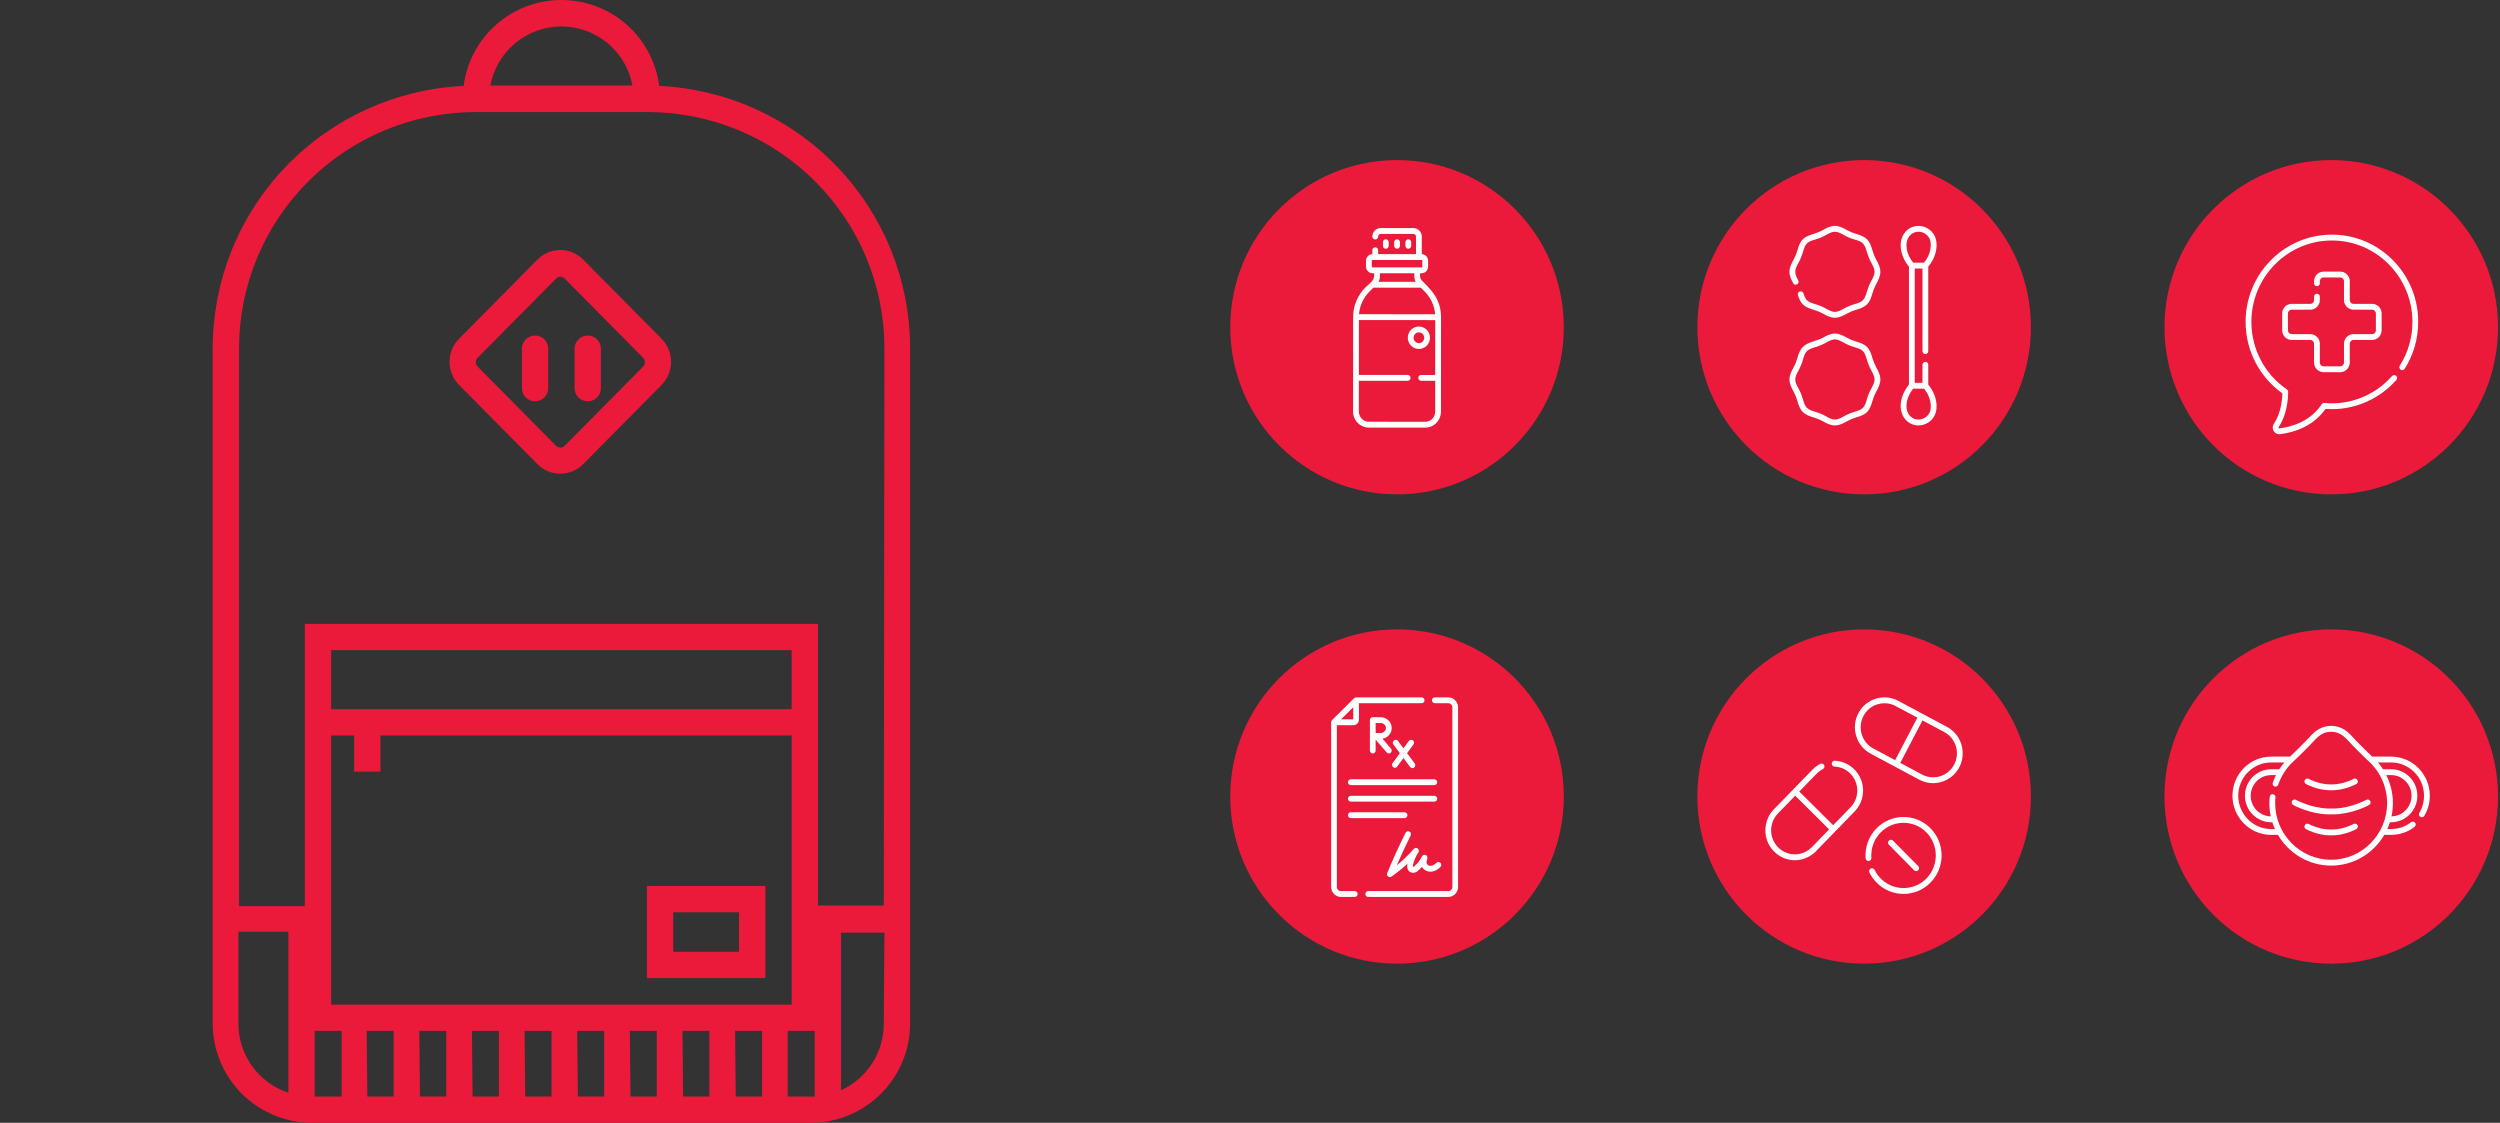 <svg width="1140" height="512" viewBox="0 0 1140 512" fill="none" xmlns="http://www.w3.org/2000/svg">
<rect x="0" y="0" width="1140" height="512" fill="#333333" stroke="none"/>
<path d="M255.53 216C253.593 216.009 251.673 215.63 249.882 214.885C248.09 214.141 246.462 213.046 245.092 211.662L209.306 175.518C206.549 172.728 205 168.947 205 165.006C205 161.064 206.549 157.283 209.306 154.494L245.092 118.349C247.854 115.564 251.597 114 255.5 114C259.403 114 263.146 115.564 265.908 118.349L301.694 154.494C304.451 157.283 306 161.064 306 165.006C306 168.947 304.451 172.728 301.694 175.518L265.908 211.662C264.545 213.038 262.927 214.13 261.146 214.874C259.365 215.618 257.457 216.001 255.53 216V216ZM255.53 126.18C254.789 126.188 254.082 126.491 253.562 127.024L217.775 163.168C217.258 163.698 216.968 164.412 216.968 165.156C216.968 165.9 217.258 166.614 217.775 167.144L253.562 203.289C254.086 203.811 254.793 204.104 255.53 204.104C256.266 204.104 256.974 203.811 257.498 203.289L293.285 167.144C293.802 166.614 294.092 165.9 294.092 165.156C294.092 164.412 293.802 163.698 293.285 163.168L257.498 127.024C256.978 126.491 256.27 126.188 255.53 126.18V126.18Z" fill="#EC1A3A"/>
<path d="M244 183C242.409 183 240.883 182.368 239.757 181.243C238.632 180.117 238 178.591 238 177V159C238 157.409 238.632 155.883 239.757 154.757C240.883 153.632 242.409 153 244 153C245.591 153 247.117 153.632 248.243 154.757C249.368 155.883 250 157.409 250 159V177C250 178.591 249.368 180.117 248.243 181.243C247.117 182.368 245.591 183 244 183Z" fill="#EC1A3A"/>
<path d="M268 183C266.409 183 264.883 182.368 263.757 181.243C262.632 180.117 262 178.591 262 177V159C262 157.409 262.632 155.883 263.757 154.757C264.883 153.632 266.409 153 268 153C269.591 153 271.117 153.632 272.243 154.757C273.368 155.883 274 157.409 274 159V177C274 178.591 273.368 180.117 272.243 181.243C271.117 182.368 269.591 183 268 183Z" fill="#EC1A3A"/>
<path d="M349 446H295V404H349V446ZM307 434H337V416H307V434Z" fill="#EC1A3A"/>
<path d="M300.58 39.18C299.199 28.355 293.909 18.404 285.703 11.191C277.496 3.979 266.936 0 256 0C245.064 0 234.504 3.979 226.297 11.191C218.091 18.404 212.801 28.355 211.42 39.18C180.571 40.613 151.463 53.859 130.152 76.163C108.841 98.466 96.967 128.11 97 158.927V466.796C97.016 478.78 101.794 490.268 110.286 498.742C118.778 507.216 130.291 511.984 142.3 512H369.7C381.709 511.984 393.222 507.216 401.714 498.742C410.206 490.268 414.984 478.78 415 466.796V158.448C414.91 127.714 402.981 98.19 381.683 75.989C360.384 53.788 331.346 40.609 300.58 39.18V39.18ZM256 12.058C263.703 12.069 271.159 14.769 277.076 19.69C282.994 24.611 287 31.442 288.4 39.001H223.6C225.001 31.442 229.007 24.611 234.924 19.69C240.841 14.769 248.297 12.069 256 12.058ZM131.5 498.289C124.864 496.098 119.089 491.876 114.996 486.222C110.903 480.568 108.7 473.771 108.7 466.796V424.884H131.5V498.289ZM161.5 335.374V351.839H173.5V335.374H361V458.114H151V335.374H161.5ZM151 323.399V296.456H361V323.399H151ZM155.8 470.089V500.025H143.5V470.089H155.8ZM167.2 470.089H179.5V500.025H167.5L167.2 470.089ZM191.2 470.089H203.5V500.025H191.5L191.2 470.089ZM215.2 470.089H227.5V500.025H215.5L215.2 470.089ZM239.2 470.089H251.5V500.025H239.5L239.2 470.089ZM263.2 470.089H275.5V500.025H263.5L263.2 470.089ZM287.2 470.089H299.5V500.025H287.5L287.2 470.089ZM311.2 470.089H323.5V500.025H311.5L311.2 470.089ZM335.2 470.089H347.5V500.025H335.5L335.2 470.089ZM359.2 500.025V470.089H371.5V500.025C370.801 500.085 370.099 500.085 369.4 500.025H359.2ZM403 466.796C403.022 473.191 401.194 479.458 397.735 484.842C394.276 490.227 389.333 494.501 383.5 497.151V425.303H403.3L403 466.796ZM403 412.91H373V284.481H139V413.209H109V158.867C109 130.284 120.379 102.872 140.633 82.661C160.886 62.45 188.357 51.095 217 51.095H295.3C323.943 51.095 351.414 62.45 371.668 82.661C391.921 102.872 403.3 130.284 403.3 158.867L403 412.91Z" fill="#EC1A3A"/>
<ellipse cx="850.046" cy="363.214" rx="76.046" ry="76.214" fill="#EC1A3A"/>
<path d="M887.826 331.464L865.607 319.586C862.425 317.886 858.779 317.539 855.34 318.611C851.901 319.683 849.08 322.045 847.398 325.262C845.716 328.479 845.373 332.166 846.434 335.643C847.494 339.121 849.83 341.972 853.012 343.673L875.231 355.552C875.481 355.685 875.734 355.81 875.989 355.927C877.771 356.741 879.649 357.13 881.506 357.129C886.04 357.129 890.44 354.811 892.961 350.718C893.129 350.445 893.289 350.164 893.44 349.876C896.912 343.235 894.394 334.976 887.826 331.464V331.464ZM854.245 341.314C851.687 339.947 849.808 337.654 848.955 334.857C848.103 332.061 848.378 329.096 849.731 326.51C851.084 323.923 853.352 322.023 856.117 321.161C857.172 320.833 858.25 320.67 859.323 320.67C861.064 320.67 862.79 321.099 864.373 321.945L874.316 327.261L864.188 346.63L854.245 341.314ZM891.106 348.628C888.314 353.968 881.746 356.015 876.464 353.192L866.521 347.877L876.649 328.508L886.592 333.824C891.874 336.647 893.899 343.288 891.106 348.628V348.628Z" fill="white"/>
<path d="M836.649 346.893C835.928 346.863 835.306 347.435 835.276 348.171C835.246 348.907 835.811 349.529 836.539 349.56C839.225 349.673 841.76 350.785 843.679 352.692C845.743 354.743 846.893 357.484 846.918 360.41C846.943 363.336 845.84 366.097 843.811 368.184L835.928 376.294L820.474 360.937L828.357 352.826C829.201 351.957 830.17 351.244 831.236 350.704C831.888 350.375 832.152 349.573 831.825 348.914C831.499 348.255 830.707 347.989 830.055 348.318C828.728 348.989 827.524 349.877 826.475 350.956L808.858 369.081C805.115 372.931 804.1 378.479 805.793 383.25C806.456 385.117 807.533 386.865 809.023 388.346C809.182 388.504 809.343 388.657 809.508 388.806C812.557 391.556 816.776 392.84 820.796 392.051C823.561 391.509 826.093 390.219 828.077 388.179L845.694 370.054C848.217 367.459 849.589 364.025 849.557 360.387C849.526 356.748 848.095 353.339 845.528 350.789C843.142 348.418 839.989 347.034 836.649 346.893V346.893ZM826.194 386.308C824.181 388.379 821.419 389.559 818.561 389.584C815.673 389.604 812.937 388.494 810.873 386.443C806.612 382.209 806.553 375.259 810.74 370.951L818.624 362.84L834.078 378.197C834.078 378.197 826.196 386.307 826.194 386.308Z" fill="white"/>
<path d="M855.747 377.671C852.171 381.287 850.336 386.288 850.713 391.391C850.767 392.126 851.397 392.677 852.127 392.622C852.853 392.568 853.398 391.928 853.344 391.193C853.025 386.865 854.581 382.624 857.613 379.558C863.351 373.757 872.686 373.757 878.424 379.558C884.161 385.359 884.161 394.798 878.424 400.6C875.644 403.41 871.949 404.957 868.019 404.957C864.088 404.957 860.393 403.41 857.614 400.6C856.466 399.439 855.525 398.113 854.815 396.656C854.492 395.995 853.701 395.724 853.048 396.049C852.394 396.375 852.125 397.175 852.447 397.836C853.285 399.555 854.395 401.119 855.747 402.486C859.025 405.801 863.383 407.626 868.019 407.626C872.654 407.626 877.012 405.801 880.29 402.486C887.057 395.645 887.057 384.513 880.29 377.671C873.523 370.829 862.514 370.829 855.747 377.671V377.671Z" fill="white"/>
<path d="M873.772 397.231C874.11 397.231 874.448 397.1 874.706 396.84C875.221 396.319 875.221 395.474 874.706 394.953L863.198 383.317C862.683 382.797 861.847 382.797 861.332 383.317C860.817 383.838 860.817 384.683 861.332 385.204L872.839 396.84C873.097 397.1 873.435 397.231 873.772 397.231V397.231Z" fill="white"/>
<ellipse cx="850.046" cy="149.214" rx="76.046" ry="76.214" fill="#EC1A3A"/>
<path d="M819.478 129.657C820.116 129.302 820.349 128.491 819.998 127.846C819.254 126.477 818.637 125.238 818.637 123.951C818.637 122.546 819.379 121.188 820.165 119.75C821.003 118.217 821.622 116.694 822.113 115.014C822.57 113.445 823.003 111.963 823.934 111.022C824.865 110.08 826.33 109.643 827.882 109.181C829.554 108.682 831.048 108.06 832.565 107.212C833.987 106.417 835.331 105.667 836.721 105.667C838.111 105.667 839.454 106.417 840.876 107.212C842.395 108.061 843.885 108.681 845.56 109.181C847.111 109.643 848.577 110.081 849.508 111.022C850.439 111.963 850.871 113.445 851.329 115.014C851.83 116.732 852.409 118.163 853.276 119.75C854.062 121.188 854.805 122.546 854.805 123.951C854.805 125.357 854.062 126.715 853.276 128.152C852.432 129.697 851.825 131.19 851.329 132.888C850.871 134.457 850.439 135.939 849.508 136.88C848.577 137.822 847.112 138.259 845.56 138.722C843.899 139.217 842.392 139.843 840.876 140.69C839.454 141.485 838.111 142.236 836.721 142.236C835.331 142.236 833.988 141.485 832.566 140.69C831.051 139.844 829.543 139.217 827.882 138.722C826.33 138.259 824.865 137.822 823.934 136.88C823.207 136.145 822.784 135.104 822.373 133.767C822.157 133.064 821.418 132.67 820.723 132.889C820.028 133.108 819.639 133.855 819.855 134.558C820.311 136.042 820.895 137.578 822.069 138.765C823.475 140.187 825.336 140.742 827.136 141.279C828.615 141.72 829.941 142.27 831.29 143.024C832.865 143.904 834.651 144.902 836.721 144.902C838.791 144.902 840.577 143.904 842.152 143.024C843.502 142.269 844.831 141.719 846.306 141.279C848.106 140.742 849.967 140.187 851.373 138.765C852.779 137.344 853.328 135.462 853.859 133.642C854.296 132.144 854.84 130.804 855.584 129.442C856.455 127.849 857.442 126.044 857.442 123.951C857.442 121.857 856.455 120.052 855.584 118.46C854.838 117.094 854.294 115.752 853.859 114.259C853.328 112.439 852.779 110.558 851.373 109.136C849.967 107.715 848.106 107.16 846.306 106.623C844.825 106.181 843.498 105.63 842.152 104.878C840.576 103.998 838.791 103 836.721 103C834.65 103 832.865 103.998 831.29 104.878C829.941 105.632 828.613 106.182 827.136 106.623C825.336 107.16 823.475 107.715 822.069 109.136C820.663 110.558 820.114 112.439 819.583 114.259C819.151 115.74 818.598 117.105 817.857 118.46C816.987 120.053 816 121.858 816 123.951C816 125.869 816.798 127.496 817.688 129.131C818.038 129.776 818.84 130.012 819.478 129.657V129.657Z" fill="white"/>
<path d="M854.625 165.55C854.331 164.837 854.077 164.107 853.858 163.357C853.327 161.537 852.778 159.656 851.373 158.234C849.967 156.813 848.106 156.258 846.306 155.721C844.828 155.28 843.5 154.73 842.152 153.976C840.576 153.096 838.791 152.098 836.721 152.098C834.651 152.098 832.865 153.096 831.29 153.976C828.403 155.589 824.484 155.792 822.069 158.234C820.663 159.656 820.114 161.537 819.583 163.357C819.145 164.859 818.61 166.181 817.857 167.558C816.987 169.15 816 170.956 816 173.049C816 175.142 816.987 176.947 817.857 178.54C818.611 179.918 819.139 181.219 819.583 182.74C820.114 184.56 820.663 186.442 822.069 187.863C823.475 189.285 825.336 189.84 827.136 190.377C828.612 190.817 829.936 191.365 831.29 192.122C832.865 193.002 834.651 194 836.721 194C838.791 194 840.576 193.002 842.152 192.122C843.526 191.354 844.813 190.822 846.306 190.377C848.106 189.84 849.967 189.285 851.373 187.863C852.779 186.442 853.327 184.56 853.859 182.74C854.29 181.261 854.845 179.892 855.584 178.54C856.455 176.947 857.441 175.142 857.441 173.049C857.441 170.956 856.455 169.15 855.584 167.558C855.225 166.901 854.907 166.233 854.625 165.55V165.55ZM853.276 177.251C852.439 178.78 851.82 180.304 851.329 181.986C850.871 183.555 850.439 185.037 849.508 185.978C848.577 186.92 847.111 187.357 845.56 187.819C843.878 188.321 842.414 188.929 840.876 189.788C839.454 190.583 838.111 191.333 836.721 191.333C835.331 191.333 833.988 190.583 832.566 189.788C831.023 188.926 829.568 188.322 827.882 187.82C826.33 187.357 824.865 186.92 823.934 185.978C823.002 185.037 822.57 183.555 822.112 181.986C821.616 180.284 821.011 178.798 820.165 177.25C819.379 175.812 818.637 174.454 818.637 173.049C818.637 171.643 819.379 170.285 820.165 168.848C820.999 167.323 821.625 165.783 822.113 164.111C822.57 162.543 823.003 161.061 823.934 160.12C824.865 159.178 826.33 158.741 827.882 158.278C829.567 157.775 831.029 157.168 832.566 156.309C833.988 155.515 835.331 154.764 836.721 154.764C838.111 154.764 839.454 155.515 840.876 156.31C842.425 157.175 843.84 157.765 845.56 158.278C847.112 158.741 848.577 159.178 849.508 160.12C850.439 161.061 850.871 162.543 851.329 164.111C851.815 165.776 852.446 167.328 853.276 168.848C854.062 170.285 854.805 171.644 854.805 173.049C854.804 174.454 854.062 175.812 853.276 177.251V177.251Z" fill="white"/>
<path d="M883.073 184.914C883.005 182.558 882.284 179.028 879.288 175.395V166.331C879.288 165.595 878.698 164.998 877.97 164.998C877.241 164.998 876.651 165.595 876.651 166.331V174.554H873.123V122.447H876.651V160.105C876.651 160.841 877.241 161.438 877.97 161.438C878.698 161.438 879.288 160.841 879.288 160.105V121.606C882.284 117.974 883.005 114.444 883.073 112.088C883.108 110.88 882.989 109.824 882.71 108.858C881.73 105.464 878.44 103.001 874.887 103.001C872.685 103.001 870.65 103.856 869.159 105.408C867.524 107.11 866.628 109.545 866.701 112.087C866.769 114.443 867.49 117.973 870.486 121.606V175.395C867.49 179.028 866.769 182.558 866.701 184.914C866.628 187.456 867.524 189.891 869.159 191.593C870.65 193.145 872.685 194 874.887 194C878.44 194 881.731 191.537 882.71 188.143C882.989 187.177 883.108 186.121 883.073 184.914V184.914ZM871.051 107.266C872.055 106.22 873.382 105.667 874.887 105.667C877.256 105.667 879.531 107.36 880.179 109.605C880.379 110.299 880.464 111.086 880.437 112.01C880.382 113.916 879.793 116.773 877.36 119.78H872.415C869.981 116.773 869.392 113.915 869.337 112.01C869.285 110.183 869.909 108.454 871.051 107.266V107.266ZM880.179 187.396C879.531 189.641 877.256 191.334 874.887 191.334C873.382 191.334 872.055 190.781 871.051 189.735C869.909 188.547 869.285 186.818 869.337 184.991C869.392 183.085 869.981 180.227 872.415 177.22H877.359C879.793 180.227 880.382 183.085 880.437 184.991C880.464 185.915 880.379 186.702 880.179 187.396V187.396Z" fill="white"/>
<ellipse cx="1063.05" cy="363.214" rx="76.046" ry="76.214" fill="#EC1A3A"/>
<path d="M1090.35 345.021H1081.76C1081.63 344.905 1081.51 344.79 1081.38 344.677C1080.96 344.282 1075 338.566 1072.68 335.936C1071.9 335.052 1071.08 334.262 1070.25 333.589L1070.15 333.514C1065.94 330.166 1060.07 330.161 1055.86 333.504L1055.78 333.57C1054.93 334.25 1054.1 335.046 1053.32 335.936C1051 338.565 1045.04 344.281 1044.62 344.676C1044.49 344.789 1044.37 344.906 1044.24 345.021H1035.65C1025.92 345.021 1018 353.025 1018 362.863C1018 372.701 1025.92 380.705 1035.65 380.705H1038.75C1043.66 389.084 1052.69 394.716 1063 394.716C1073.31 394.716 1082.34 389.084 1087.24 380.705H1090.35C1094.25 380.705 1097.95 379.439 1101.05 377.045C1101.63 376.598 1101.74 375.762 1101.3 375.177C1100.86 374.592 1100.03 374.481 1099.45 374.928C1096.82 376.964 1093.67 378.04 1090.35 378.04H1088.62C1089.08 377.039 1089.47 376.007 1089.81 374.948H1090.35C1096.94 374.948 1102.31 369.527 1102.31 362.863C1102.31 356.199 1096.94 350.777 1090.35 350.777H1086.64C1085.95 349.699 1085.18 348.666 1084.35 347.685H1090.35C1098.63 347.685 1105.36 354.494 1105.36 362.863C1105.36 365.614 1104.63 368.31 1103.23 370.659C1102.85 371.29 1103.05 372.109 1103.68 372.488C1104.3 372.867 1105.11 372.663 1105.49 372.033C1107.13 369.269 1108 366.098 1108 362.863C1108 353.025 1100.08 345.021 1090.35 345.021V345.021ZM1035.65 378.04C1027.37 378.04 1020.64 371.232 1020.64 362.863C1020.64 354.494 1027.37 347.686 1035.65 347.686H1041.66C1040.82 348.664 1040.06 349.697 1039.36 350.778H1035.65C1029.06 350.778 1023.69 356.199 1023.69 362.863C1023.69 369.527 1029.06 374.949 1035.65 374.949H1036.19C1036.53 376.007 1036.92 377.04 1037.38 378.041H1035.65V378.04ZM1090.35 353.442C1095.49 353.442 1099.67 357.668 1099.67 362.863C1099.67 368.002 1095.58 372.19 1090.52 372.279C1090.93 370.334 1091.16 368.316 1091.16 366.246C1091.16 361.743 1090.1 357.369 1088.15 353.442H1090.35ZM1088.52 366.246C1088.52 380.475 1077.07 392.051 1063 392.051C1048.93 392.051 1037.48 380.475 1037.48 366.246C1037.48 365.366 1037.52 364.479 1037.61 363.609C1037.68 362.877 1037.16 362.223 1036.43 362.149C1035.71 362.075 1035.06 362.608 1034.99 363.34C1034.89 364.299 1034.84 365.276 1034.84 366.246C1034.84 368.316 1035.06 370.334 1035.48 372.279C1030.42 372.19 1026.33 368.002 1026.33 362.863C1026.33 357.668 1030.51 353.442 1035.65 353.442H1037.85C1037.28 354.57 1036.79 355.737 1036.38 356.936C1036.15 357.632 1036.51 358.39 1037.2 358.631C1037.89 358.871 1038.64 358.503 1038.87 357.807C1040.35 353.509 1042.94 349.659 1046.37 346.676C1046.38 346.662 1046.4 346.648 1046.41 346.634C1046.67 346.385 1052.82 340.504 1055.28 337.71C1055.97 336.934 1056.69 336.243 1057.42 335.658L1057.49 335.598C1060.74 333.019 1065.27 333.023 1068.52 335.608L1068.6 335.674C1069.33 336.254 1070.04 336.939 1070.72 337.71C1073.18 340.505 1079.33 346.385 1079.59 346.634C1079.6 346.648 1079.62 346.662 1079.63 346.676C1085.28 351.588 1088.52 358.721 1088.52 366.246Z" fill="white"/>
<path d="M1079.05 364.74C1078.98 364.777 1072.16 368.462 1064.51 368.683H1061.49C1053.84 368.461 1047.02 364.777 1046.96 364.741C1046.32 364.389 1045.52 364.629 1045.17 365.276C1044.82 365.923 1045.06 366.732 1045.7 367.083C1046 367.247 1053.13 371.113 1061.43 371.347C1061.44 371.347 1061.46 371.347 1061.47 371.347H1064.53C1064.54 371.347 1064.56 371.347 1064.57 371.347C1072.87 371.113 1080 367.247 1080.3 367.083C1080.94 366.732 1081.18 365.924 1080.83 365.277C1080.48 364.63 1079.68 364.39 1079.05 364.74Z" fill="white"/>
<path d="M1051.51 357.514C1051.71 357.623 1056.45 360.192 1061.97 360.347C1061.98 360.348 1061.99 360.348 1062 360.348H1064C1064.01 360.348 1064.02 360.348 1064.03 360.347C1069.55 360.192 1074.29 357.623 1074.49 357.514C1075.13 357.163 1075.37 356.355 1075.02 355.709C1074.67 355.062 1073.87 354.822 1073.23 355.171C1073.19 355.194 1068.84 357.54 1063.98 357.683H1062.02C1057.16 357.54 1052.81 355.194 1052.77 355.172C1052.13 354.821 1051.33 355.06 1050.98 355.707C1050.63 356.354 1050.87 357.163 1051.51 357.514Z" fill="white"/>
<path d="M1073.23 375.74C1073.19 375.763 1068.86 378.108 1063.98 378.251H1062.02C1057.16 378.109 1052.81 375.763 1052.77 375.74C1052.13 375.389 1051.33 375.629 1050.98 376.275C1050.63 376.922 1050.87 377.731 1051.51 378.082C1051.71 378.191 1056.45 380.76 1061.97 380.916C1061.98 380.916 1061.99 380.916 1062 380.916H1064C1064.01 380.916 1064.02 380.916 1064.03 380.916C1069.55 380.76 1074.29 378.191 1074.49 378.082C1075.13 377.731 1075.37 376.922 1075.02 376.275C1074.67 375.629 1073.87 375.389 1073.23 375.74Z" fill="white"/>
<ellipse cx="1063.05" cy="149.214" rx="76.046" ry="76.214" fill="#EC1A3A"/>
<path d="M1059.55 169.72H1067.15C1069.54 169.72 1071.49 167.751 1071.49 165.33V156.746C1071.49 155.793 1072.26 155.018 1073.2 155.018H1081.69C1084.08 155.018 1086.03 153.048 1086.03 150.627V142.948C1086.03 140.527 1084.08 138.557 1081.69 138.557H1073.2C1072.26 138.557 1071.49 137.782 1071.49 136.829V128.245C1071.49 125.824 1069.54 123.855 1067.15 123.855H1059.55C1057.16 123.855 1055.21 125.824 1055.21 128.245V129.195C1055.21 129.93 1055.8 130.526 1056.53 130.526C1057.25 130.526 1057.84 129.93 1057.84 129.195V128.245C1057.84 127.292 1058.61 126.517 1059.55 126.517H1067.15C1068.09 126.517 1068.86 127.292 1068.86 128.245V136.829C1068.86 139.25 1070.81 141.219 1073.2 141.219H1081.69C1082.63 141.219 1083.4 141.995 1083.4 142.948V150.627C1083.4 151.581 1082.63 152.356 1081.69 152.356H1073.2C1070.81 152.356 1068.86 154.325 1068.86 156.746V165.33C1068.86 166.283 1068.09 167.058 1067.15 167.058H1059.55C1058.61 167.058 1057.84 166.283 1057.84 165.33V156.746C1057.84 154.325 1055.89 152.356 1053.5 152.356H1045.01C1044.07 152.356 1043.3 151.58 1043.3 150.627V142.948C1043.3 141.995 1044.07 141.219 1045.01 141.219H1053.5C1055.89 141.219 1057.84 139.25 1057.84 136.829V135.27C1057.84 134.535 1057.25 133.939 1056.53 133.939C1055.8 133.939 1055.21 134.535 1055.21 135.27V136.829C1055.21 137.782 1054.44 138.557 1053.5 138.557H1045.01C1042.62 138.557 1040.67 140.527 1040.67 142.948V150.627C1040.67 153.048 1042.62 155.018 1045.01 155.018H1053.5C1054.44 155.018 1055.21 155.793 1055.21 156.746V165.33C1055.21 167.751 1057.16 169.72 1059.55 169.72V169.72Z" fill="white"/>
<path d="M1091.17 118.654C1083.74 111.139 1073.86 107 1063.35 107C1052.84 107 1042.96 111.139 1035.53 118.654C1028.09 126.168 1024 136.16 1024 146.787C1024 159.783 1030.25 171.906 1040.76 179.367C1040.65 182.837 1039.97 188.666 1036.89 193.265C1036.22 194.264 1036.19 195.522 1036.8 196.55C1037.35 197.465 1038.3 198 1039.34 198C1039.46 198 1039.58 197.993 1039.7 197.979C1044.9 197.369 1054.39 195.057 1060.44 186.465C1061.42 186.538 1062.39 186.575 1063.35 186.575C1074.56 186.575 1085.27 181.717 1092.74 173.247C1093.22 172.698 1093.17 171.857 1092.63 171.368C1092.09 170.879 1091.26 170.928 1090.77 171.476C1083.81 179.38 1073.81 183.913 1063.35 183.913C1062.22 183.913 1061.07 183.858 1059.91 183.75C1059.43 183.705 1058.97 183.93 1058.7 184.337C1053.27 192.572 1044.27 194.763 1039.4 195.335C1039.25 195.353 1039.13 195.296 1039.05 195.168C1039.01 195.091 1038.95 194.936 1039.07 194.758C1042.75 189.255 1043.37 182.329 1043.4 178.691C1043.41 178.244 1043.19 177.824 1042.82 177.574C1032.69 170.65 1026.63 159.141 1026.63 146.787C1026.63 126.316 1043.1 109.662 1063.35 109.662C1083.6 109.662 1100.07 126.316 1100.07 146.787C1100.07 153.89 1098.08 160.792 1094.31 166.748C1093.92 167.368 1094.1 168.191 1094.72 168.586C1095.33 168.982 1096.14 168.801 1096.53 168.181C1100.57 161.797 1102.7 154.399 1102.7 146.787C1102.7 136.16 1098.61 126.168 1091.17 118.654V118.654Z" fill="white"/>
<ellipse cx="637.046" cy="363.214" rx="76.046" ry="76.214" fill="#EC1A3A"/>
<path d="M660.414 318H654.276C653.556 318 652.972 318.597 652.972 319.333C652.972 320.069 653.556 320.666 654.276 320.666H660.414C661.443 320.666 662.28 321.522 662.28 322.574V404.426C662.28 405.478 661.443 406.334 660.414 406.334H623.922C623.202 406.334 622.618 406.931 622.618 407.667C622.618 408.403 623.202 409 623.922 409H660.414C662.88 409 664.887 406.948 664.887 404.426V322.574C664.887 320.052 662.88 318 660.414 318V318Z" fill="white"/>
<path d="M617.785 406.334H611.474C610.445 406.334 609.608 405.478 609.608 404.426V330.682L617.133 330.702H617.14C618.531 330.702 619.665 329.547 619.669 328.123L619.689 320.666H648.268C648.988 320.666 649.572 320.069 649.572 319.333C649.572 318.597 648.988 318 648.268 318H618.388C618.07 318 617.71 318.148 617.48 318.377C617.479 318.377 607.406 328.379 607.396 328.389C607.15 328.632 607 328.995 607 329.345V404.426C607 406.948 609.007 409 611.474 409H617.785C618.505 409 619.088 408.403 619.088 407.667C619.088 406.931 618.505 406.334 617.785 406.334V406.334ZM616.19 323.374L617.076 322.494L617.061 328.036L611.51 328.021L616.19 323.374Z" fill="white"/>
<path d="M634.612 331.981C634.612 329.259 632.356 327.044 629.584 327.044H625.98C625.979 327.044 625.978 327.044 625.977 327.044C625.977 327.044 625.976 327.044 625.975 327.044C625.255 327.044 624.672 327.641 624.672 328.377V342.245C624.672 342.981 625.255 343.578 625.975 343.578C626.695 343.578 627.279 342.981 627.279 342.245V337.259L632.329 343.126C632.587 343.425 632.947 343.578 633.309 343.578C633.615 343.578 633.922 343.469 634.17 343.246C634.71 342.759 634.763 341.917 634.287 341.364L630.403 336.852C632.787 336.467 634.612 334.43 634.612 331.981ZM629.584 334.252C629.058 334.252 628.096 334.256 627.301 334.261C627.297 333.462 627.293 332.503 627.293 331.981C627.293 331.541 627.29 330.545 627.288 329.71H629.584C630.896 329.71 632.004 330.75 632.004 331.981C632.004 333.212 630.896 334.252 629.584 334.252Z" fill="white"/>
<path d="M635.274 349.83C635.509 350.011 635.785 350.099 636.058 350.099C636.453 350.099 636.844 349.916 637.1 349.568L639.983 345.659L643.021 349.751C643.277 350.096 643.666 350.278 644.06 350.278C644.335 350.278 644.612 350.19 644.847 350.007C645.421 349.562 645.533 348.726 645.098 348.139L641.615 343.446L644.544 339.475C644.977 338.887 644.863 338.051 644.288 337.607C643.712 337.164 642.895 337.281 642.462 337.869L639.976 341.239L637.473 337.866C637.037 337.28 636.219 337.165 635.646 337.61C635.072 338.055 634.96 338.891 635.395 339.478L638.345 343.452L635.018 347.963C634.585 348.551 634.699 349.387 635.274 349.83V349.83Z" fill="white"/>
<path d="M654.058 355.359H615.977C615.257 355.359 614.673 355.956 614.673 356.693C614.673 357.429 615.257 358.026 615.977 358.026H654.058C654.778 358.026 655.362 357.429 655.362 356.693C655.362 355.956 654.778 355.359 654.058 355.359Z" fill="white"/>
<path d="M615.977 365.54H654.058C654.778 365.54 655.362 364.943 655.362 364.207C655.362 363.471 654.778 362.874 654.058 362.874H615.977C615.257 362.874 614.673 363.471 614.673 364.207C614.673 364.943 615.257 365.54 615.977 365.54V365.54Z" fill="white"/>
<path d="M615.977 373.055H640.472C641.192 373.055 641.776 372.458 641.776 371.722C641.776 370.985 641.192 370.388 640.472 370.388H615.977C615.257 370.388 614.673 370.985 614.673 371.722C614.673 372.458 615.257 373.055 615.977 373.055V373.055Z" fill="white"/>
<path d="M641.991 396.55C642.452 397.535 643.404 398.059 644.599 397.991C645.437 397.943 646.08 397.496 646.598 397.065C647.245 396.528 647.85 395.934 648.405 395.295C649.19 396.704 650.875 397.604 652.615 397.483C654.071 397.383 655.525 396.652 656.819 395.368C657.336 394.856 657.348 394.012 656.847 393.483C656.345 392.955 655.52 392.942 655.003 393.455C654.414 394.039 653.491 394.751 652.44 394.823C651.638 394.877 650.836 394.447 650.608 393.841C650.383 393.241 650.584 392.41 650.849 391.466C651.036 390.801 650.693 390.1 650.061 389.853C649.429 389.606 648.717 389.894 648.422 390.518C647.606 392.24 646.407 393.789 644.954 394.996C644.611 395.281 644.488 395.324 644.453 395.329C644.395 395.333 644.351 395.332 644.319 395.329C644.247 395.032 644.259 394.052 645.011 392.124C645.676 390.423 646.477 389.088 646.668 388.867C647.15 388.32 647.108 387.478 646.573 386.985C646.038 386.492 645.213 386.535 644.731 387.082C644.731 387.083 644.731 387.083 644.731 387.083C642.327 389.809 639.704 392.331 636.896 394.617C638.895 390.007 641.029 385.433 643.264 380.964C643.592 380.309 643.338 379.506 642.697 379.17C642.056 378.835 641.27 379.095 640.942 379.75C637.949 385.735 635.134 391.911 632.578 398.105C632.353 398.65 632.506 399.281 632.954 399.655C633.193 399.855 633.486 399.956 633.78 399.956C634.035 399.956 634.292 399.88 634.514 399.724C637.065 397.945 639.495 395.987 641.785 393.869C641.598 394.972 641.668 395.86 641.991 396.55V396.55Z" fill="white"/>
<ellipse cx="637.046" cy="149.214" rx="76.046" ry="76.214" fill="#EC1A3A"/>
<path d="M652.078 154.013C652.078 151.189 649.806 148.893 647.014 148.893C644.222 148.893 641.95 151.19 641.95 154.013C641.95 156.836 644.222 159.133 647.014 159.133C649.806 159.133 652.078 156.836 652.078 154.013ZM647.014 156.469C645.675 156.469 644.585 155.367 644.585 154.013C644.585 152.659 645.675 151.557 647.014 151.557C648.353 151.557 649.443 152.659 649.443 154.013C649.443 155.367 648.353 156.469 647.014 156.469Z" fill="white"/>
<path d="M656.255 138.919C654.85 134.383 651.724 131.265 648.454 128.023C647.877 127.45 647.546 126.652 647.547 125.834L647.547 124.605H648.263C649.888 124.605 651.211 123.267 651.211 121.624V118.875C651.211 117.254 649.925 115.935 648.331 115.897V107.873C648.331 105.737 646.613 104 644.501 104H629.621C627.509 104 625.79 105.737 625.79 107.873C625.79 108.608 626.38 109.205 627.108 109.205C627.836 109.205 628.426 108.608 628.426 107.873C628.426 107.206 628.962 106.665 629.621 106.665H644.501C645.16 106.665 645.696 107.207 645.696 107.873V115.894H628.426V114.089C628.426 113.354 627.836 112.757 627.108 112.757C626.381 112.757 625.791 113.354 625.791 114.089V115.897C624.197 115.935 622.911 117.254 622.911 118.875V121.624C622.911 123.267 624.234 124.605 625.859 124.605H626.619C626.619 124.605 626.618 125.82 626.618 125.821C626.616 128.059 624.063 129.634 622.653 131.029C620.979 132.685 619.639 134.646 618.688 136.783C617.869 138.62 617.339 140.587 617.13 142.601C617.065 143.225 617.031 143.853 617.029 144.484C617.025 144.526 617 187.705 617 187.705C616.999 189.624 617.76 191.489 619.104 192.85C620.197 193.955 621.579 194.661 623.079 194.896C623.085 194.897 623.092 194.898 623.098 194.899C623.186 194.912 623.274 194.923 623.363 194.933C623.397 194.937 623.431 194.942 623.465 194.946C623.522 194.952 623.579 194.955 623.636 194.959C623.819 194.974 624.003 194.983 624.19 194.983C624.19 194.983 649.885 195 649.89 195C650.61 195 651.314 194.893 651.985 194.688C653.101 194.346 654.125 193.73 654.974 192.873C656.306 191.527 657.051 189.747 657.081 187.848C657.082 187.808 657.113 144.56 657.113 144.56C657.114 142.638 656.818 140.735 656.255 138.919V138.919ZM625.86 121.94C625.687 121.94 625.547 121.798 625.547 121.624V118.875C625.547 118.7 625.687 118.558 625.86 118.558H648.263C648.435 118.558 648.576 118.7 648.576 118.875V121.624C648.576 121.798 648.435 121.94 648.263 121.94H625.86ZM645.566 128.502H628.59C629.019 127.682 629.253 126.76 629.253 125.823L629.254 124.605H637.083L644.912 124.61L644.911 125.833C644.911 126.766 645.142 127.684 645.566 128.502V128.502ZM619.766 142.742C619.955 141.058 620.405 139.415 621.089 137.877C621.906 136.042 623.058 134.357 624.496 132.934L626.283 131.166H647.861L649.66 132.95C652.428 135.694 654.128 139.412 654.428 143.303L619.714 143.281C619.728 143.101 619.746 142.921 619.766 142.742V142.742ZM648.05 173.649L654.458 173.653C654.458 173.653 654.448 187.759 654.448 187.774C654.435 188.988 653.962 190.128 653.111 190.987C652.257 191.851 651.097 192.335 649.893 192.335C649.891 192.335 649.889 192.335 649.888 192.335C649.888 192.335 624.192 192.319 624.192 192.319C623.235 192.318 622.321 192.018 621.55 191.452C620.376 190.591 619.635 189.179 619.636 187.707C619.636 187.705 619.646 173.631 619.646 173.631C619.646 173.631 641.897 173.645 641.898 173.645C642.625 173.645 643.215 173.049 643.215 172.314C643.216 171.578 642.626 170.981 641.899 170.981L619.647 170.967L619.664 145.946L654.471 145.968L654.455 170.989C654.455 170.989 648.051 170.985 648.05 170.985C647.323 170.985 646.733 171.581 646.733 172.316C646.732 173.052 647.322 173.649 648.05 173.649V173.649Z" fill="white"/>
<path d="M633.249 112.103V110.456C633.249 109.72 632.659 109.124 631.931 109.124C631.204 109.124 630.614 109.72 630.614 110.456V112.103C630.614 112.839 631.204 113.435 631.931 113.435C632.659 113.435 633.249 112.839 633.249 112.103Z" fill="white"/>
<path d="M638.379 112.103V110.456C638.379 109.72 637.789 109.124 637.061 109.124C636.334 109.124 635.744 109.72 635.744 110.456V112.103C635.744 112.839 636.334 113.435 637.061 113.435C637.789 113.435 638.379 112.839 638.379 112.103Z" fill="white"/>
<path d="M643.508 112.103V110.456C643.508 109.72 642.919 109.124 642.191 109.124C641.463 109.124 640.873 109.72 640.873 110.456V112.103C640.873 112.839 641.463 113.435 642.191 113.435C642.919 113.435 643.508 112.839 643.508 112.103Z" fill="white"/>
</svg>

